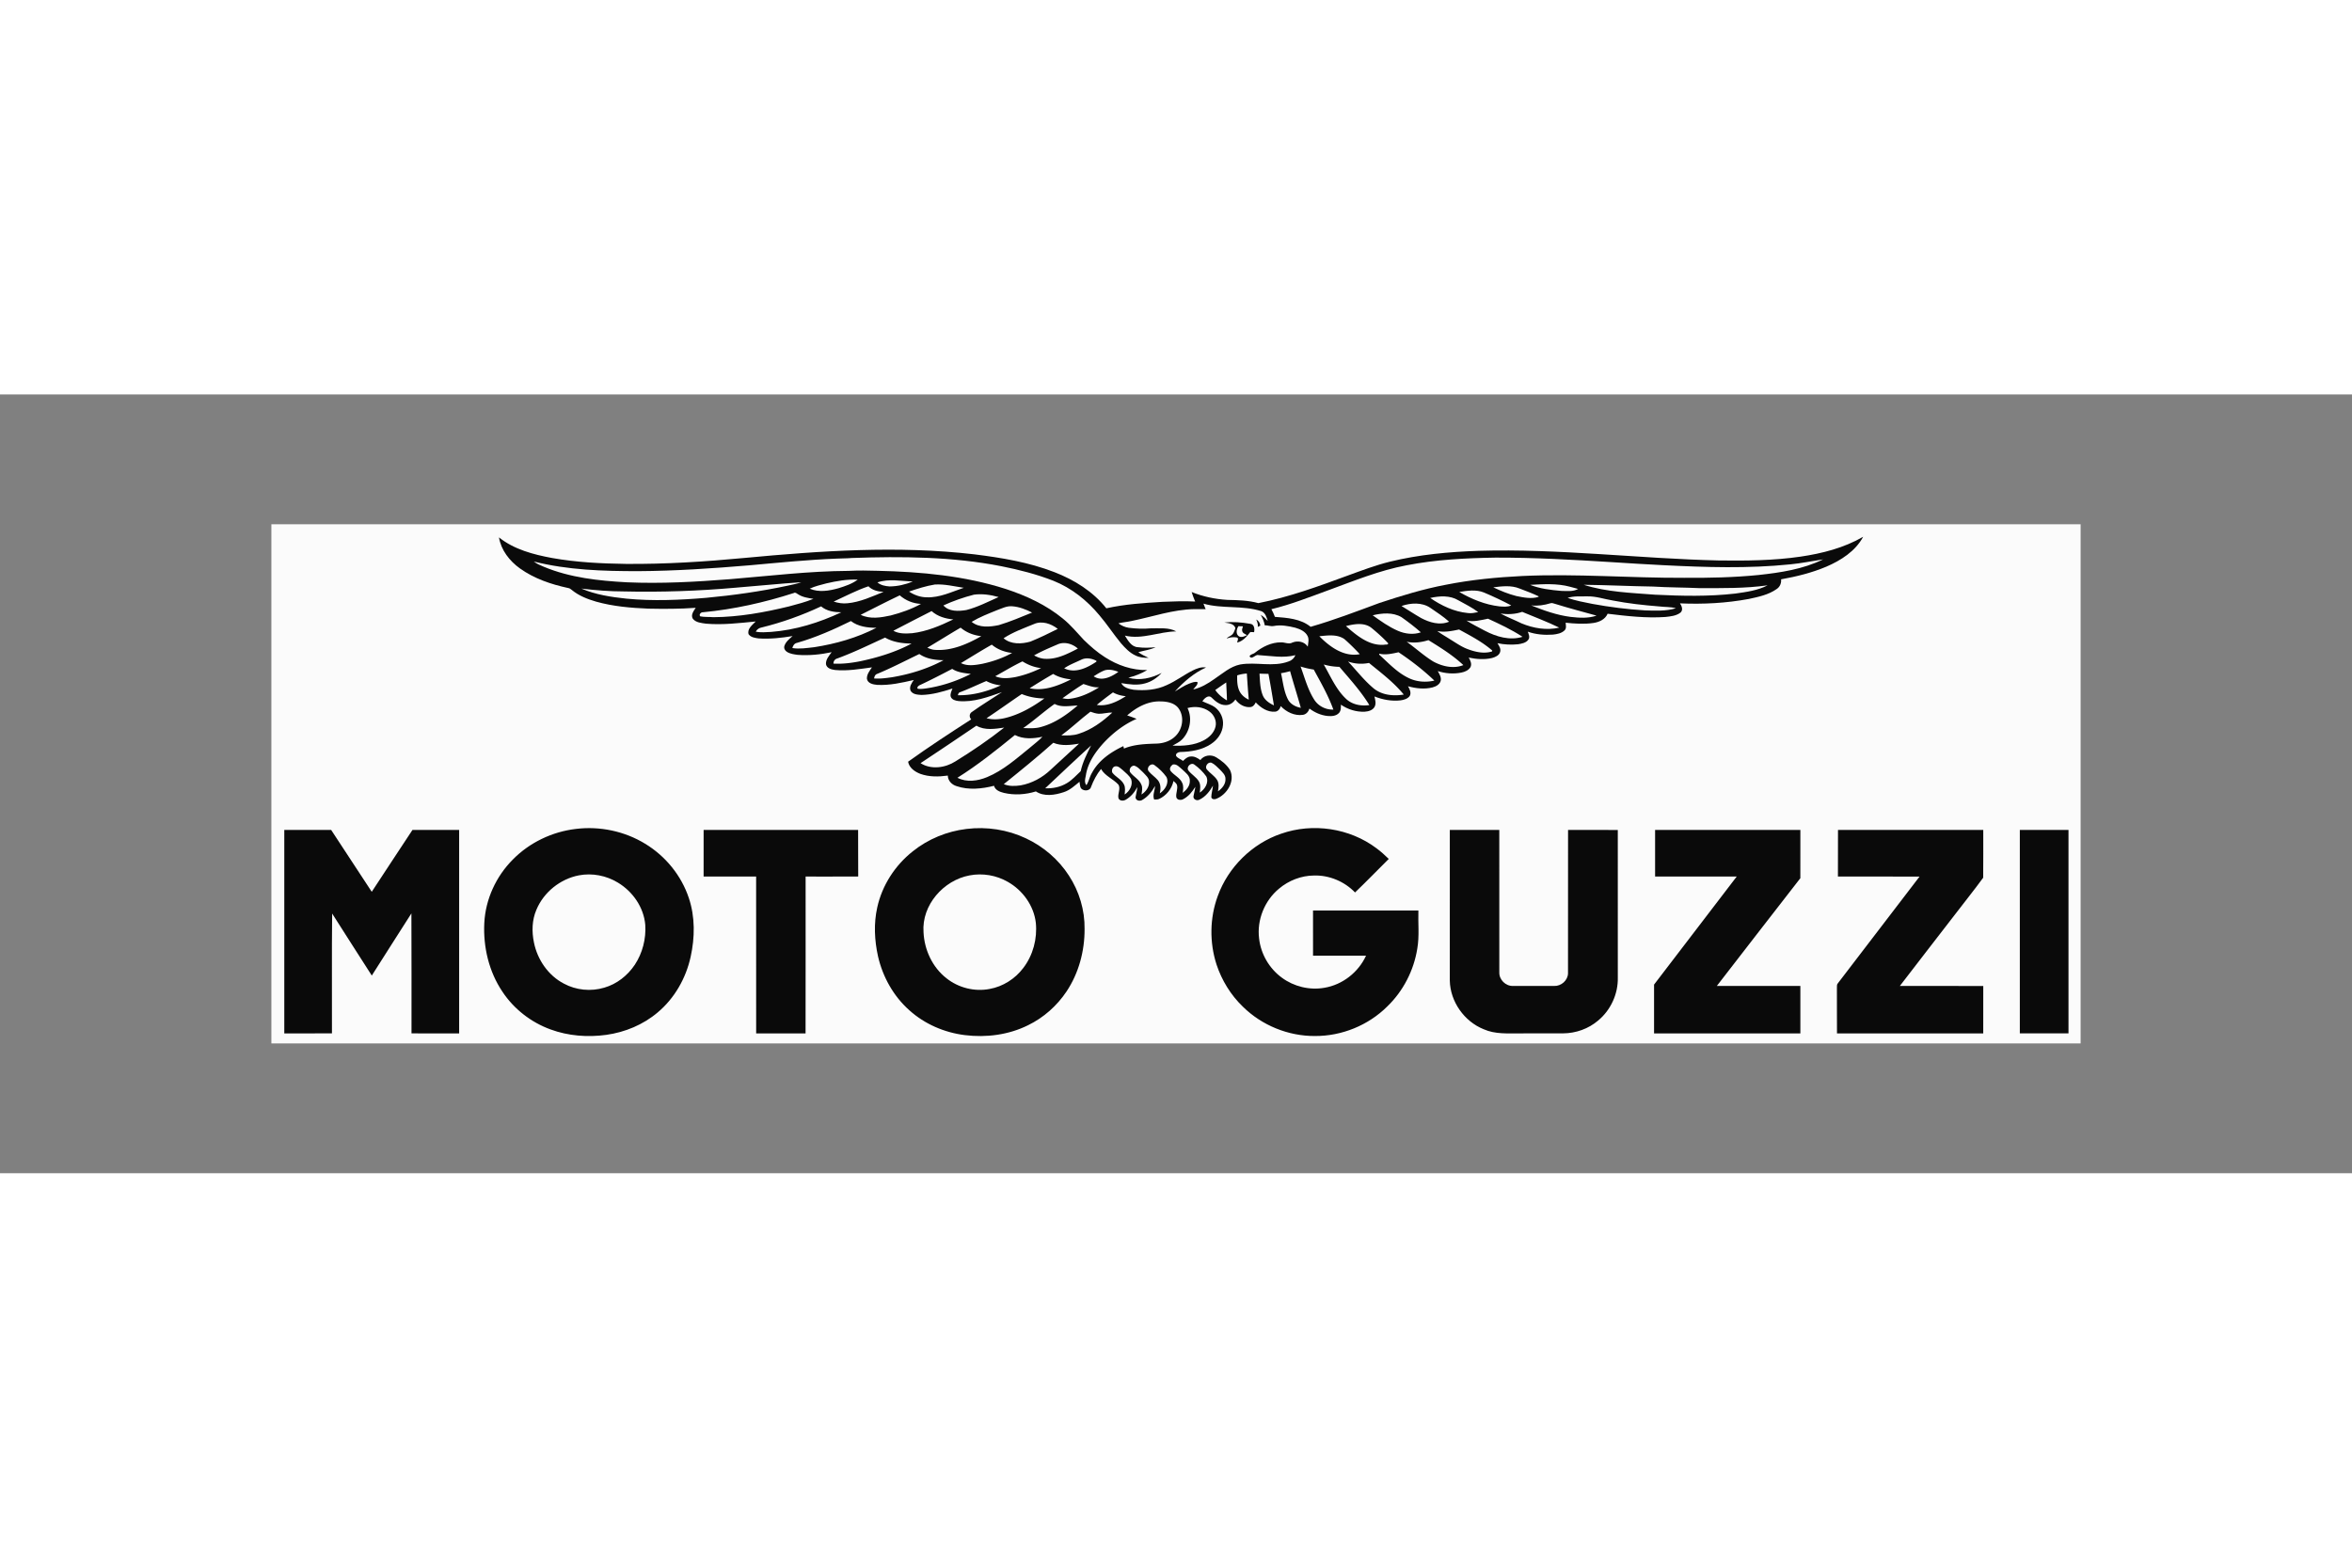 <svg xmlns="http://www.w3.org/2000/svg" height="800" width="1200" viewBox="-263.4 -126 2282.8 756"><rect x="-263.4" y="-126" width="2282.8" height="756" fill="#808080" stroke="none"/><path d="M0 0h1756v504H0z" fill="#fbfbfb"/><path d="M1544.93 12.18c-7.52 14-21.64 22.96-35.87 29.05-14 5.91-28.85 9.56-43.77 12.22.39 3.66-1.14 7.36-4.25 9.4-7.94 5.65-17.74 7.66-27.09 9.67-21.99 4.1-44.48 5.25-66.79 4.27 1.75 2.56 3.26 6.46.53 8.94-4.15 3.24-9.66 3.71-14.7 4.28-18.74 1.31-37.49-.91-56.07-3.14-2.36 5.51-8.22 8.17-13.83 8.97-8.92 1.3-18 .68-26.92-.26.23 2.49 1.01 5.52-1.09 7.47-2.95 2.88-7.27 3.63-11.19 4.08-8.24.57-16.66-.08-24.48-2.85.9 2.36 2.29 5.3.63 7.67-2.22 3.23-6.49 3.97-10.09 4.56-6.66.65-13.43.35-19.97-1.06 1.53 2.51 3.53 5.33 2.64 8.45-.96 3.49-4.67 5.05-7.84 5.94-7.45 1.78-15.28 1.15-22.71-.41 1.62 2.72 3.28 6.13 1.75 9.28-1.87 3.1-5.44 4.6-8.84 5.28-7.59 1.53-15.57.93-22.92-1.45 1.59 2.92 3.66 6.05 2.83 9.56-1.02 3.56-4.69 5.46-8.03 6.32-7.81 1.94-16.05 1-23.7-1.15 1.6 2.76 3.44 6.28 1.69 9.41-2.01 2.79-5.54 3.8-8.77 4.27-8.64 1.05-17.44-.62-25.48-3.78.8 3.34 1.86 7.09.03 10.3-1.99 3.24-6.04 4.29-9.59 4.52-8.13.33-16.31-2.24-22.99-6.83-.02 2.77.16 5.9-1.88 8.08-2.8 3.02-7.3 3.25-11.12 2.88-6.39-.65-12.39-3.36-17.5-7.17-.96 2.98-3.24 5.69-6.5 6.1-7.99 1.12-15.99-2.77-21.39-8.5-.71 2.62-2.64 5.19-5.54 5.42-7.3.59-13.98-3.89-18.73-9.04-.99 2.23-2.72 4.43-5.36 4.57-5.71.48-11.2-2.81-14.37-7.42-2.11 3.21-5.61 5.63-9.57 5.48-5.47.05-9.84-3.66-13.52-7.26-3.08-3.17-7.18.87-9.01 3.52 4.21 2.06 8.86 3.29 12.65 6.16 5.03 3.95 7.99 10.46 7.38 16.87-.47 7.56-5.25 14.27-11.45 18.36-8.82 6.01-19.76 7.64-30.21 7.89-1.9.07-4.52 1.54-3.84 3.79 1.54 2.4 4.61 3.12 6.76 4.88 1.98-1.98 4.23-4.11 7.21-4.28 3.56-.47 6.83 1.37 9.58 3.42 3.49-4.76 10.29-5.69 15.26-2.73 5.19 3.18 10.22 7.13 13.5 12.35 5.25 10.96-2.92 23.99-13.44 28.05-1.7.79-4.32.45-4.7-1.68.1-3.76 1.28-7.41 1.63-11.15-3.19 5.55-7.39 11-13.35 13.7-2.42 1.25-6.08-.45-5.56-3.47.52-3.06 1.44-6.04 1.79-9.14-2.97 4.9-6.76 9.51-11.94 12.15-2.25 1.09-5.88.79-6.54-2.07-.59-4 1.76-7.93.64-11.9-.63-1.63-2.17-2.61-3.36-3.78-1.66 7.57-6.95 14.26-14.02 17.46-1.51.67-3.19.44-4.76.52-1.71-4.28.7-8.76.9-13.14-3.04 5.49-7.13 10.67-12.71 13.71-2.42 1.3-6.19.39-6.23-2.81.55-3.28 1.45-6.51 1.72-9.83-2.57 5.01-6.36 9.47-11.29 12.3-2.27 1.32-5.91 1.25-7.02-1.51-.98-4.34 2.32-8.93.06-13.07-5.12-5.62-13.13-8.48-16.98-15.3-4.19 5.18-7.31 11.14-9.67 17.36-1.16 4.69-9.1 4.5-10.4.03-.42-1.63-.6-3.31-.83-4.96-4.79 3.88-9.41 8.29-15.45 10.14-8.56 2.82-18.89 4.5-26.88-.77-10.01 3.11-20.87 3.83-31.09 1.41-3.86-.98-8.37-2.6-9.54-6.88-11.8 2.98-24.62 4.33-36.35.33-4.59-1.38-8.43-5.24-8.5-10.25-8.84 1.23-18.12 1.41-26.61-1.64-5.32-2.03-10.87-5.82-11.94-11.81 19.98-14.34 40.57-27.81 61.25-41.11-2.13-2.19-1.89-5.72.81-7.3 9.45-6.75 19.41-12.76 29.1-19.16-13.55 4.76-27.58 10.05-42.22 8.68-2.85-.36-6.27-1.15-7.49-4.08-.88-2.79.71-5.54 1.63-8.09-9.73 3.16-19.75 6.03-30.05 6.23-3.76-.21-8.49-.44-10.61-4.09-1.56-3.77 1.03-7.46 3.11-10.43-11.65 2.7-23.53 5.39-35.57 4.74-3.83-.33-9.14-1.36-9.92-5.89-.23-4.24 2.61-7.79 4.88-11.1-11.84 1.59-23.8 3.69-35.78 2.56-3.48-.47-8.04-1.54-8.84-5.59-.33-4.55 2.99-8.24 5.51-11.69-10.8 2.26-21.88 3.41-32.9 2.58-3.63-.48-7.45-.93-10.58-2.97-1.91-1.18-3.13-3.59-2.35-5.8 1.32-4.05 4.9-6.71 7.92-9.48-10.89 1.83-21.96 3.03-33.01 2.29-3.44-.5-7.54-.97-9.69-4.06-1.58-5.23 3.71-9.07 6.9-12.38-15.99 1.53-32.1 3.52-48.17 2.13-4.46-.65-9.74-.98-12.81-4.72-2.33-3.7.74-7.62 2.76-10.68-15.3 1.12-30.64 1.13-45.97.81-17.08-.72-34.28-2.16-50.8-6.83-8.43-2.45-16.84-5.76-23.66-11.43-.99-.83-2.04-1.61-3.36-1.77-16.54-3.55-33.03-9.11-46.89-19.07-10.02-7.2-18.21-17.66-20.28-30.08 14.7 11.75 33.4 16.63 51.57 20.01 23.59 4.21 47.6 5.38 71.52 5.73 38.43.32 76.83-2.17 115.08-5.77 74.05-6.98 148.89-12.13 223.03-3.54 26.44 3.29 53.03 7.65 77.98 17.35 19.23 7.43 37.4 18.75 50.32 35.06 17.9-3.98 36.27-5.16 54.53-6.28 10.55-.43 21.11-.81 31.67-.29-1.31-3.01-2.41-6.1-3.41-9.23 11.07 4.47 22.91 6.94 34.81 7.65 10.05.2 20.21.43 29.96 3.12 29.83-5.81 58.47-16.36 86.92-26.82 13.41-4.88 26.79-9.96 40.67-13.39 28.28-6.91 57.41-9.61 86.44-10.56 77.81-2.3 155.26 7.6 232.97 9.37 26.43.33 52.98.11 79.19-3.72 21.09-3.1 42.2-8.5 60.78-19.26z" fill="#0a0a0a"/><path d="M563.65 32.74c48.34-1.69 97.16-1.34 144.81 7.99 17.22 3.42 34.33 7.78 50.69 14.2 17.44 6.99 32.53 18.99 44.46 33.37 7.45 8.69 13.65 18.35 20.95 27.15 4.14 4.77 8.65 9.56 14.55 12.13 3.81 1.82 8.1 2.12 12.26 2.12-3.39-1.71-6.96-3.13-9.93-5.54 5.57-1.63 11.48-2.19 16.75-4.81-5.67.55-11.41.81-17.06.01-6.37-.21-9.75-6.51-12.74-11.27 16.8 4.07 33.13-3.9 49.87-4.08-7.42-4.06-16.21-2.78-24.31-3-7.29.66-14.64.42-21.88-.53-3.64-.53-7.05-2.07-9.94-4.3 4.21-1.07 8.58-1.31 12.83-2.29 20.28-4.1 40.13-11.16 61.02-11.51 3.6-.01 7.19 0 10.79.06-.74-1.78-1.45-3.57-2.11-5.37 18.37 5.27 38.07 1.38 56.3 7.36 3.78 1.56 4.98 5.83 6.06 9.39-2.03-2.21-4.2-4.31-6.77-5.87 1.78 3.17 3.28 6.52 3.89 10.13 2.93-.06 5.78 1.27 8.71.7 7-1.36 14.21 0 21.04 1.69 4.61 1.38 9.6 3.52 11.86 8.08 1.61 3.23.49 6.88.14 10.26-3.25-4.89-9.55-6.09-14.8-4.02-3.56 2.08-7.36-.27-11.12-.14-9.36-.09-18.14 4.33-25.31 10.05-1.59 1.46-4.3 1.29-5.26 3.46 2.2 3.89 5.44-2.02 8.57-1.13 11.95.71 24.09 3.15 35.93.06-1.19 2.95-3.62 5.21-6.66 6.12-15.14 5.71-31.51.17-47.07 2.95-9.59 1.99-17.02 8.8-24.94 14.08-6.23 4.45-12.96 8.44-20.5 10.18 1.39-2.3 4.63-4.23 4.16-7.18-2.78-.77-5.5.58-8.06 1.47-5 1.88-9.31 5.06-13.93 7.65 8.6-9.4 18.51-18.05 30.24-23.29-4.58-.81-9.07.99-13.1 2.98-8.57 4.32-16.24 10.27-25.06 14.13-9.98 4.7-21.29 5.54-32.14 4.49-4.51-.76-9.7-1.98-11.98-6.43 7.64 1.23 15.61 2.4 23.2.23 6.21-1.67 11.71-5.43 16.01-10.15-9.79 5.09-21.5 7.88-32.31 4.63 6.42-1.6 12.66-3.99 18.34-7.42-14.6.4-28.95-4.64-41.11-12.5-7.45-4.71-14.09-10.56-20.4-16.68-6.59-7.02-12.71-14.54-20.23-20.61-16.23-13.38-35.61-22.33-55.47-28.87-40.06-12.85-82.37-16.73-124.23-17.66-9.42-.3-18.89-.43-28.3.06-38.58.2-76.91 4.9-115.3 8.06-33.26 2.62-66.66 4.48-100.02 3.03-27.3-1.47-55.1-4.46-80.55-15.05-3.36-1.49-6.9-2.76-9.78-5.12 33.03 8.31 67.34 9.36 101.23 9.35 36.06-.21 72.07-2.64 108-5.67 28.32-2.54 56.62-5.43 85.05-6.52 4.88-.3 9.78-.13 14.66-.61zm538.18 7.09c28.38-5.55 57.35-6.97 86.19-7.45 37.5-.09 74.95 2.04 112.37 4.37 16.99 1.09 33.99 2.16 51 3 40.85 2.04 81.94 3.37 122.7-.82 10.75-1.01 21.34-3.23 32-4.83-19.51 9.58-41.34 12.85-62.73 15.17-24.03 2.4-48.19 2.89-72.31 2.73-52.24.22-104.44-4.17-156.67-1.78-24.98 1.22-49.95 3.64-74.51 8.52-21.9 4.13-43.25 10.7-64.39 17.67-22.1 8.18-44.15 16.63-66.82 23.15-9.69-7.92-22.73-8.72-34.67-9.66-.95-2.57-2.09-5.06-3.42-7.44 18.94-4.55 37.1-11.79 55.38-18.44 24.92-9.12 49.68-19.3 75.88-24.19z" fill="#fbfbfb"/><path d="M538.57 57.41c9.98-2.34 20.23-4.1 30.51-3.66-5.55 4.2-12.28 6.34-18.83 8.4-8.96 2.5-18.89 4.19-27.74.39 5.08-2.45 10.64-3.66 16.06-5.13zm49.64-.98c11.12-3.78 22.92-1.26 34.34-.83-7.11 2.92-14.81 4.7-22.51 4.76-4.18-.3-8.57-1.1-11.83-3.93zm-137.33 5.12c21.14-1.65 42.23-3.89 63.39-5.27-4.22 1.59-8.7 2.3-13.07 3.32-26.09 5.57-52.55 9.33-79.1 11.81-25.75 2.18-51.7 3.29-77.47.81-14.87-1.56-29.95-3.83-43.76-9.78 13.65 1.63 27.38 2.77 41.14 2.77 36.32.85 72.68-.43 108.87-3.66zm168.01 3.81c8.19-2.78 16.46-5.47 25.02-6.85 9.47-.59 18.8 1.78 28.11 3.16-11.73 3.94-23.36 9.72-36.04 9.25-6.11-.06-12.04-2.19-17.09-5.56zm602.77-6.53c12.93-.7 26.19-1.58 38.84 1.85 2.61.65 5.21 1.33 7.81 2.12-4.96 2.83-10.94 1.95-16.39 1.91-10.23-.88-20.66-2.09-30.26-5.88zm52-.08c22.46.25 44.94 1.39 67.41 1.73 14.95.93 29.94.83 44.9 1.53 22.09-.02 44.29.37 66.23-2.73-9.66 5.05-20.71 6.48-31.36 8-25.87 2.98-51.99 2.37-77.95 1.1-23.19-1.82-46.91-2.49-69.23-9.63zM545.74 75.06c11.19-5.09 22.08-10.93 33.76-14.85 3.8 3.95 9.38 5.16 14.66 5.42-11.34 4.58-22.69 9.92-35.02 11.06-4.53.5-9.09-.21-13.4-1.63zm640.21-13.84c8.43-1.04 17.4-2.16 25.49 1.16 6.2 2.39 12.47 4.69 18.48 7.55l-.07.58c-7 2.15-14.4.6-21.39-.8-7.79-1.98-15.28-5-22.51-8.49zm-33.02 4.5c7.88-1.24 16.31-2.6 23.95.53 9 3.79 17.84 7.96 26.48 12.54-3.6 1.64-7.68 1.21-11.49.92-13.83-1.61-26.99-7.03-38.94-13.99zm-734.04 19.7c30.01-2.84 59.56-9.46 88.23-18.69 1.55-.97 2.8.64 4.09 1.25 4.42 2.9 9.78 3.63 14.89 4.42-7.62 3.16-15.65 5.18-23.6 7.33-24.06 5.88-48.64 10.32-73.47 10.49-4.23-.39-8.53 0-12.72-.79-1.76-1.65.61-4.22 2.58-4.01zm233.32-6.61c9.55-4.38 19.52-7.86 29.7-10.46 8.02-1.09 16.19.15 23.94 2.32-10.31 4.55-20.44 9.83-31.41 12.62-7.48 1.2-16.69 1.72-22.23-4.48zm-80.27 9.1c12.62-6.32 25.16-12.84 37.92-18.9 5.74 4.98 13.02 7.99 20.64 8.29-9.21 5.11-19.26 8.62-29.43 11.25-9.5 2.08-20.03 3.81-29.13-.64zm552.8-16.37c9-2 19.24-2.69 27.41 2.34 6.48 3.61 13.23 6.89 19.15 11.4-3.34.66-6.75 1.42-10.15.9-13.24-1.3-25.59-7.15-36.41-14.64zm133.33-.06c6.1-1.98 12.62-1.35 18.95-1.48 8.53-.24 16.66 2.67 24.99 4.03 14.82 2.86 29.84 4.54 44.88 5.72 5.41.73 11 .24 16.3 1.81-9.81 2.91-20.15 2.38-30.24 2.04-17.04-1.04-34-3.2-50.79-6.28-8.11-1.6-16.28-3.1-24.09-5.84zm-16.56 5.19c1.57-.56 3.12.36 4.67.69 13.23 4.12 26.63 7.62 39.98 11.33-8.07 2.82-16.85 2.18-25.19 1.24-13.24-1.68-25.93-6.2-38.24-11.16 6.33.74 12.71-.25 18.78-2.1zm-144.63 2.68c8.99-3.1 19.82-3.77 28 1.81 6.2 4.28 12.57 8.38 18.18 13.43-8.93 3.79-18.94.81-27.09-3.51-6.49-3.71-12.72-7.84-19.09-11.73zm-621.02 20.84c19.86-4.86 39.17-11.82 57.69-20.48 5.32 4.6 12.78 5.7 19.59 5.76-21.42 10.05-44.42 17.2-68.08 19.04-4.98.23-10.03.79-14.94-.27 1.17-2.23 3.28-3.65 5.74-4.05zM704.03 83.5c4.84-1.73 9.66-4.36 14.98-3.88 6.8.49 13.28 3.02 19.3 6.11-10.65 4.34-21.27 8.88-32.29 12.18-8.68 1.8-19.04 2.87-26.38-3.17 7.68-4.63 16.1-7.87 24.39-11.24zm-100.36 19.9c12.38-6.36 24.67-12.89 37.12-19.11 5.8 5.2 13.47 7.44 21.09 8.08-12.61 6.11-25.76 11.72-39.79 13.38-6.18.44-12.83.79-18.42-2.35zM1193 86.7c7.01.94 14.26.71 20.99-1.67 12.03 5.02 24.27 9.6 36 15.32-12.2 2.84-25.15.64-36.58-4.11-6.75-3.3-13.77-6.03-20.41-9.54zm-124.11 1.67c9.14-2.15 19.48-3.12 27.93 1.8 6.49 4.62 12.88 9.45 18.85 14.75-7.25 2.51-15.29 1.56-22.23-1.45-8.87-3.83-16.75-9.5-24.55-15.1zm91.05 5.13c6.99 1.48 14.08-.43 20.88-1.82 11.46 5.25 22.96 10.65 33.52 17.58-12.29 3.9-25.48-.08-36.5-5.86-5.97-3.29-12.18-6.18-17.9-9.9z" fill="#fbfbfb"/><path d="M955.87 92.44c2.31 1.25 3.68 3.39 3.99 5.97-.84.4-1.67.8-2.48 1.21.38-2.53-.53-4.91-1.51-7.18z" fill="#0a0a0a"/><path d="M510.18 115.13c18.13-5.2 35.41-12.86 52.3-21.16 6.92 5.35 16.23 6.57 24.74 6.53-18.79 9.75-39.47 15.6-60.34 18.84-7.03.76-14.18 1.97-21.23.84.56-2.36 1.96-4.62 4.53-5.05zm229.84-18.21c7.82-3.56 16.85-.39 23.24 4.65-8.69 4.39-17.49 8.63-26.5 12.32-8.52 2.46-19 2.92-26.12-3.22 9.05-5.95 19.39-9.65 29.38-13.75z" fill="#fbfbfb"/><path d="M924.96 95.43c8.29-.98 16.74-.26 24.93 1.2 4.09.29 4.62 4.95 3.9 8.12-1.23-.04-2.45-.09-3.65-.14-3.39 4.33-7.16 8.9-12.77 10.25.03-1.49 2.04-4.42-.46-4.98-3.2-.55-6.72-.18-9.67 1.1.77-1.52 2.67-1.88 3.95-2.89 2.7-1.44 3.56-4.59 4.48-7.27-1.48-4.55-6.75-4.84-10.71-5.39z" fill="#0a0a0a"/><path d="M1042.94 98.86c7.96-2.03 17.51-3.75 24.58 1.58 5.76 4.72 11.35 9.7 16.44 15.14-.06 1.77-2.64.97-3.79 1.38-14.78 1.28-26.83-9.02-37.23-18.1zm-104.41 9.49c-2.63-2.45-1.67-6.69.04-9.41 1.43.05 2.88.09 4.35.13-.2 1.48-1.15 2.98-.63 4.48.34 2.34 2.93 2.92 4.58 4.13-2.53 1.16-5.84 2.84-8.34.67zm-301.92 11.53c10.84-6.41 21.48-13.16 32.37-19.51 5.61 4.79 12.77 7.51 20.07 8.25-13.67 7.79-29.04 14.52-45.12 13.3-2.57-.11-4.97-1.11-7.32-2.04zm494.97-16.25c7.09 1.52 14.23-.01 21.16-1.46 11.14 6.08 22.55 12.02 32.18 20.38-.03.23-.09.68-.11.9-7.72 2.44-15.98.63-23.35-2.12-6.25-2.23-11.66-6.15-17.29-9.56-4.19-2.72-8.6-5.12-12.59-8.14zm-114.47 5.08c8.06-.8 17.25-2.16 24.33 2.76 5.25 4.58 10.21 9.53 14.94 14.65-15.35 2.97-29.1-7.09-39.27-17.41zm-468.02 21.63c15.93-5.8 31.15-13.31 46.56-20.33 7.68 4.51 16.95 5.71 25.73 5.81-15.39 8.23-32.29 13.4-49.31 17.05-8.71 1.74-17.62 2.92-26.52 2.4-.1-2.27 1.34-4.33 3.54-4.93zm552.77-16.3c7.05 1.56 14.32.59 21.15-1.54 11.81 7.3 23.72 14.69 33.89 24.23-9.55 3.81-20.5 1.27-29.23-3.5-9.16-5.62-17.09-12.95-25.81-19.19zm-339.11 2.73c6.62-3.16 14.75-.83 19.99 3.92-9.56 4.94-19.68 10.23-30.74 9.96-4.14.06-8.15-1.3-11.71-3.35 7.23-4.03 14.86-7.26 22.46-10.53zm-93.48 18.01c9.97-5.98 19.8-12.19 29.94-17.9 5.54 4.7 12.54 7.24 19.71 8.05-9.04 5-18.92 8.4-29 10.55-6.78 1.24-14.21 2.51-20.65-.7zm405.97-9.12c6.26 1.46 12.63-.04 18.77-1.4 12.28 8.17 24.07 17.3 34.75 27.51-8.31 1.92-17.29 1.27-24.98-2.51-11.15-5.29-19.57-14.58-28.59-22.72.01-.22.04-.66.05-.88zm-487.18 19.57c13.9-5.78 27.27-12.76 40.83-19.26 6.81 4.72 15.36 5.91 23.46 6.01-15.58 8.43-32.77 13.66-50.2 16.57-5.68.78-11.41 1.6-17.15 1.14.24-1.9 1.05-3.87 3.06-4.46zm197.86-13.68c4.72-2.38 10.38-1.34 14.88 1.06l-.08.83c-8.91 6-20.67 11.7-31.24 6.4 5.07-3.5 10.91-5.64 16.44-8.29zm-83.32 15.96c8.77-4.83 17.33-10.08 26.37-14.38 5.49 3.4 11.61 5.82 18.08 6.51-8 3.91-16.45 6.95-25.17 8.76-6.35 1.13-13.23 1.82-19.28-.89zm342.35-14.29c6.5 2.36 13.61 2.76 20.38 1.41 11.75 9.61 24.07 18.86 33.72 30.69-10.04 1.65-21.24.65-29.33-6.09-9.21-7.71-16.54-17.32-24.77-26.01zm-23.56 2.93c4.96 1.39 10.06 2.18 15.22 2.27 10.17 11.96 20.85 23.67 29.05 37.11-8.08 1.23-16.92-.44-22.9-6.33-9.62-9.18-14.78-21.74-21.37-33.05zm-22.48 1.94c4.17 1.37 8.47 2.29 12.8 2.99 6.9 12.64 14.12 25.23 19.01 38.82-7.45.31-14.86-3.5-18.74-9.9-6.18-9.79-9.1-21.14-13.07-31.91zm-369.83 18.2c10.72-4.99 21.23-10.43 31.71-15.9 5.33 3.55 11.92 4.08 18.09 4.91-14.03 7.1-29.16 12.16-44.78 14.24-2.25.26-4.53.49-6.77.11-1.06-1.36.66-2.73 1.75-3.36zm179.74-14.51c4.41-1.27 9.08-.09 13.25 1.5-6.67 4.86-16.2 9.57-23.98 4.32 3.45-2.14 6.91-4.38 10.73-5.82zm171.12 2.8c2.97-.44 5.9-1.14 8.81-1.95 3.31 11.9 7.06 23.68 10.4 35.57-5.16-.95-10.33-3.65-12.69-8.56-3.86-7.81-4.66-16.65-6.52-25.06zm-42.55 2.12a37.34 37.34 0 019.38-1.8c.53 8.46 1.1 16.93 1.88 25.38-4.14-1.86-7.83-5.1-9.51-9.38-1.8-4.5-1.86-9.43-1.75-14.2zm21.66-1.69c2.88.14 5.78.17 8.68.24 1.96 10.15 3.59 20.37 5.33 30.56-4.53-2.09-9.03-5.08-10.92-9.92-2.59-6.62-2.65-13.88-3.09-20.88zm-223.09 14.18c7.52-4.77 15.12-9.45 22.85-13.89 5.23 3.2 11.29 4.67 17.34 5.28-12.28 6.11-26.28 11.75-40.19 8.61zm-67.14 3.71c8.5-3.22 16.71-7.2 25.09-10.7 4.35 2.38 9.17 3.65 14.08 4.2-13.03 5.89-27.27 9.91-41.66 9.56.26-1.41.94-2.77 2.49-3.06zm247.3-2c3.53-2.46 7.02-4.99 10.65-7.32.14 5.81.64 11.6.66 17.42-4.38-2.61-8.43-5.85-11.31-10.1zm-148.33 8.02c6.71-4.72 13.33-9.61 20.36-13.84 4.94 1.53 9.89 3.58 15.23 3.2-8.67 5.39-18.21 9.94-28.45 11.15-2.4.38-4.8-.09-7.14-.51zm33.35 6.47c5.04-4.28 10.35-8.25 15.69-12.16 3.83 2.14 8.12 3.29 12.49 3.68-8.29 5.27-18.08 10.15-28.18 8.48zm-107.02 12.92c11.51-7.65 22.73-15.73 34.17-23.48 6.92 2.85 14.41 4.2 21.94 4.29-11.55 8.36-24.22 15.66-38.17 19.02-5.89 1.41-12.06 1.75-17.94.17zm136.51-2.73c8.88-7.84 20.18-14.02 32.34-13.59 6.42.05 14.03 1.42 17.83 7.19 5.46 8.06 3.58 19.74-3.26 26.42-4.79 4.87-11.72 7.13-18.44 7.33-10.65.34-21.61.68-31.59 4.83-.16-.6-.48-1.78-.64-2.37-12.15 5.78-24.02 13.84-30.48 26.02-2.26 3.75-2.96 8.2-5.35 11.87-2.58-3.12-.75-7.21-.34-10.74 2.2-11.8 9.34-21.86 17.29-30.54 9.01-9.57 19.64-17.85 31.76-23.08-3-1.23-6.05-2.32-9.12-3.34zm-70.45-11.15c6.94 3.71 14.92 1.7 22.36 1.54-10.46 8.9-22.05 17.17-35.48 20.79-5.63 1.68-11.57 1.27-17.35 1.09 10.52-7.33 20.01-16.01 30.47-23.42z" fill="#fbfbfb"/><path d="M889.18 178.42c7.08-1.99 15.14-1.15 21.16 3.27 4.59 3.23 7.35 9.2 6.03 14.77-1.41 5.95-6.16 10.54-11.43 13.3-9.23 4.91-20.01 5.58-30.26 5.13 3.13-1.89 6.64-3.29 9.21-5.97 7.69-7.8 10.18-20.59 5.29-30.5zM766.7 204.95c9.81-7.16 18.55-15.65 28.23-22.99 2.56.96 5.22 1.76 7.97 2.01 4.45.15 8.83-1.39 13.26-1.13-9.45 8.73-20.19 16.68-32.6 20.57-5.42 1.86-11.21 1.67-16.86 1.54zm-136.64 26.97c18.14-12.05 36.25-24.14 54.24-36.4 8.1 4.84 18.11 3.11 26.95 1.87-15.05 11.88-30.96 22.69-47.27 32.76-9.84 6.36-23.71 8.3-33.92 1.77zm35.8 14.18c19.67-12.33 37.82-26.87 55.8-41.5 8.21 4.25 17.94 3.58 26.7 1.69-3.57 3.86-7.9 6.9-11.84 10.35-13.18 10.66-26.08 22.31-41.93 28.86-9.01 3.72-19.78 5.29-28.73.6zm44.99 6.19c16.26-13.1 32.49-26.25 48.07-40.16 7.94 3.34 16.71 2.2 24.95.87-9.11 8.49-18.41 16.8-27.52 25.31-8.04 7.65-18.19 13.21-29.16 15.17-5.43.77-11.2 1.04-16.34-1.19zm40.18 4.03c14.8-13.89 29.49-27.91 44.53-41.55-4.02 8.02-8.15 16.11-10.06 24.95-4.31 3.98-8.21 8.52-13.3 11.54-6.3 3.85-13.84 5.39-21.17 5.06zM907.9 238c-2.29-2.81 1.14-7.65 4.57-6.49 3.25 1.54 5.64 4.35 8.26 6.76 2.27 2.49 5.29 5.02 5.27 8.71.41 5.21-3.27 9.49-7.27 12.32.69-3.65 1.21-7.76-.84-11.09-2.59-4.07-6.96-6.53-9.99-10.21zm-56.47 1.72c-2.53-3.36 2.23-8.53 5.71-5.86 4.42 3.17 8.44 7.07 11.61 11.51 2.82 5.98-1.49 12.58-6.48 15.85 1.08-4.27 1.06-9.15-1.84-12.72-2.7-3.24-6.37-5.5-9-8.78zm21.3-.27c-1.52-2.26.23-5.03 2.26-6.24 3.8-.74 6.38 2.68 9.02 4.79 3.15 3.09 7.73 6.09 7.41 11.08.2 4.9-3.27 8.89-6.92 11.68.49-3.22 1-6.67-.48-9.72-2.26-5.13-7.97-7.34-11.29-11.59zm17.22-.53c-2.25-3.35 2.61-8.14 5.88-5.59 4.41 3.17 8.42 7.07 11.58 11.51 2.82 5.96-1.38 12.41-6.35 15.69.43-3.59 1.08-7.5-.81-10.81-2.56-4.36-7.31-6.8-10.3-10.8zm-56.52 1.72c-1.29-2.79.79-6.09 3.79-6.33 3.69.89 6.11 4.18 8.86 6.58 2.32 2.66 5.77 5.15 5.77 9.03.33 5.2-3.18 9.72-7.34 12.42.46-3.12 1.27-6.51-.11-9.52-2.09-5.29-7.74-7.76-10.97-12.18zm-17.33.34c-.71-2.31.22-5.46 2.86-5.96 3.03-.58 5.21 2 7.37 3.66 2.89 2.7 6.24 5.17 8.12 8.74 1.99 5.73-1.47 11.85-6.3 14.93.3-3.25.87-6.74-.67-9.78-2.44-5.05-8.16-7.19-11.38-11.59z" fill="#fbfbfb"/><path d="M295.56 295.76c23.16-2.85 47.28 2.19 67.2 14.39 19.67 11.9 35.11 30.76 42.38 52.61 6.21 18.41 5.92 38.46 1.76 57.27-4.57 20.73-15.63 40.19-31.97 53.87-14.03 11.9-31.64 19.22-49.8 21.77-18.13 2.5-36.97 1.1-54.2-5.27-18.9-6.87-35.58-19.83-46.69-36.62-13.12-19.45-18.76-43.41-17.59-66.7 1.14-23.08 11.46-45.36 27.75-61.66 16.2-16.49 38.23-26.98 61.16-29.66zm379.07.03c19.56-2.43 39.84.66 57.68 9.09 16.87 7.89 31.6 20.46 41.72 36.13 10.03 15.32 15.53 33.65 15.23 51.99.1 21.28-5.65 42.77-17.5 60.55-9.28 13.89-22.19 25.4-37.24 32.72-18.88 9.43-40.65 12.24-61.48 9.66-19.8-2.45-38.97-10.71-53.83-24.11-15.4-13.65-25.87-32.43-30.44-52.42-3.43-15.53-4.24-31.84-.74-47.42 4.71-21.44 17.3-40.9 34.5-54.47 14.87-11.94 33.18-19.45 52.1-21.72zm305.47 4.61c30.72-10.77 66.54-5.44 92.55 14.2 4.22 3.1 8.09 6.64 11.85 10.29-10.92 10.84-21.63 21.9-32.73 32.55-10.22-10.64-24.96-16.85-39.72-16.45-12.45.05-24.72 4.83-34.18 12.86-13.91 11.56-21.5 30.33-19.21 48.3 1.65 15.01 9.89 29.13 22.08 38.02 11.67 8.66 26.92 12.35 41.25 9.82 17.57-2.9 33.09-15.04 40.47-31.2-17.15-.02-34.3-.01-51.45 0-.02-14.6 0-29.19-.01-43.79h102.25c-.4 12.37 1.08 24.83-1.08 37.09-3.38 21.13-13.67 41.13-29.08 55.99-18.36 18.31-44.14 28.82-70.06 28.72-25.96.2-51.75-10.3-70.2-28.55-11.67-11.24-20.38-25.44-25.48-40.8-6.96-21.47-6.62-45.3 1.16-66.5 10.13-28.02 33.36-50.97 61.59-60.55zM12.53 494.26c-.08-65.84-.07-131.68 0-197.51 15.17.02 30.33-.02 45.5.01 13.14 20.01 26.21 40.06 39.39 60.03 13.18-20.01 26.26-40.08 39.51-60.04 15.1.01 30.2-.01 45.31.01.01 65.83.02 131.66 0 197.49H136c-.07-38.83.14-77.66-.1-116.49-12.79 20.13-25.71 40.18-38.44 60.35-12.99-19.97-25.58-40.19-38.48-60.21-.46 38.77-.07 77.56-.2 116.34-15.42.03-30.83-.02-46.25.02zM419.51 342c-.04-15.09-.06-30.17.01-45.26 49.99.01 99.97.02 149.95 0 .13 15.06-.05 30.13.1 45.2-17.02.14-34.04.02-51.06.06-.03 50.76.07 101.51-.05 152.27-15.98-.04-31.97-.02-47.95-.01-.06-50.76-.01-101.51-.03-152.26h-50.97zm724.24-45.24c16.01-.01 32.02-.01 48.03 0 .01 46.07-.03 92.15.02 138.22-.27 7.15 6.15 13.46 13.28 13.21 13.3.05 26.62.05 39.93.01 6.78.3 13.29-5.34 13.46-12.22.06-46.41-.04-92.82.05-139.23 16.09.02 32.18-.03 48.27.02-.01 47.74-.02 95.48.01 143.21.41 15.89-6.89 31.73-19.14 41.83-9.34 7.95-21.52 12.3-33.76 12.4-13.98.09-27.97.01-41.96.04-11.8-.07-24.15.94-35.23-4-18.94-7.55-32.57-26.84-32.97-47.27.03-48.74 0-97.48.01-146.22zm199.25 0c47-.02 94-.01 141 0-.02 15.6.03 31.22-.02 46.83-27.17 34.75-54 69.77-81.06 104.61 27.03.04 54.05.02 81.08.01v46.04c-47.33-.01-94.67 0-142 0v-47.37c26.75-34.95 53.51-69.9 80.22-104.88H1343v-45.24zm177.45 45.21c.1-15.08-.03-30.15.07-45.22 46.99.01 93.99-.01 140.99.01-.05 15.46.12 30.92-.08 46.37-9.15 12.57-19.01 24.66-28.41 37.06-17.48 22.68-35.06 45.28-52.47 68.01 26.99.05 53.97-.02 80.96.04-.02 15.34.05 30.68-.03 46.02-47.32-.02-94.64-.02-141.95 0-.12-14.75.01-29.5-.07-44.25.03-1.56-.2-3.33 1.04-4.53 26.39-34.48 52.73-69 79.17-103.46-26.41-.07-52.81.03-79.22-.05zM1697 296.75c15.75.01 31.49-.01 47.24.01.01 65.83.01 131.66 0 197.48-15.75.02-31.49 0-47.24.01v-197.5z" fill="#0a0a0a"/><path d="M298.5 340.82c12.88-2.45 26.54.21 37.73 7 14.48 8.66 25.21 24.06 26.65 41.06.88 13.55-2.66 27.39-10.15 38.74-6.99 10.46-17.46 18.75-29.63 22.24-12.92 3.9-27.37 2.5-39.25-3.94-15.15-7.88-25.65-23.25-29-39.83-2.22-10.53-1.96-21.85 2.36-31.84 7.09-17.07 23.17-29.95 41.29-33.43zm379.09.07c12.65-2.47 26.13-.14 37.27 6.31 14.42 8.17 25.16 23.09 27.09 39.69 1.54 15.44-2.71 31.52-12.19 43.88-7.89 10.48-19.71 18.04-32.67 20.35-14.6 2.85-30.29-1.14-41.9-10.4-13.6-10.61-21.47-27.61-22.24-44.7-1.91-26.26 19.36-50.41 44.64-55.13z" fill="#fbfbfb"/></svg>
